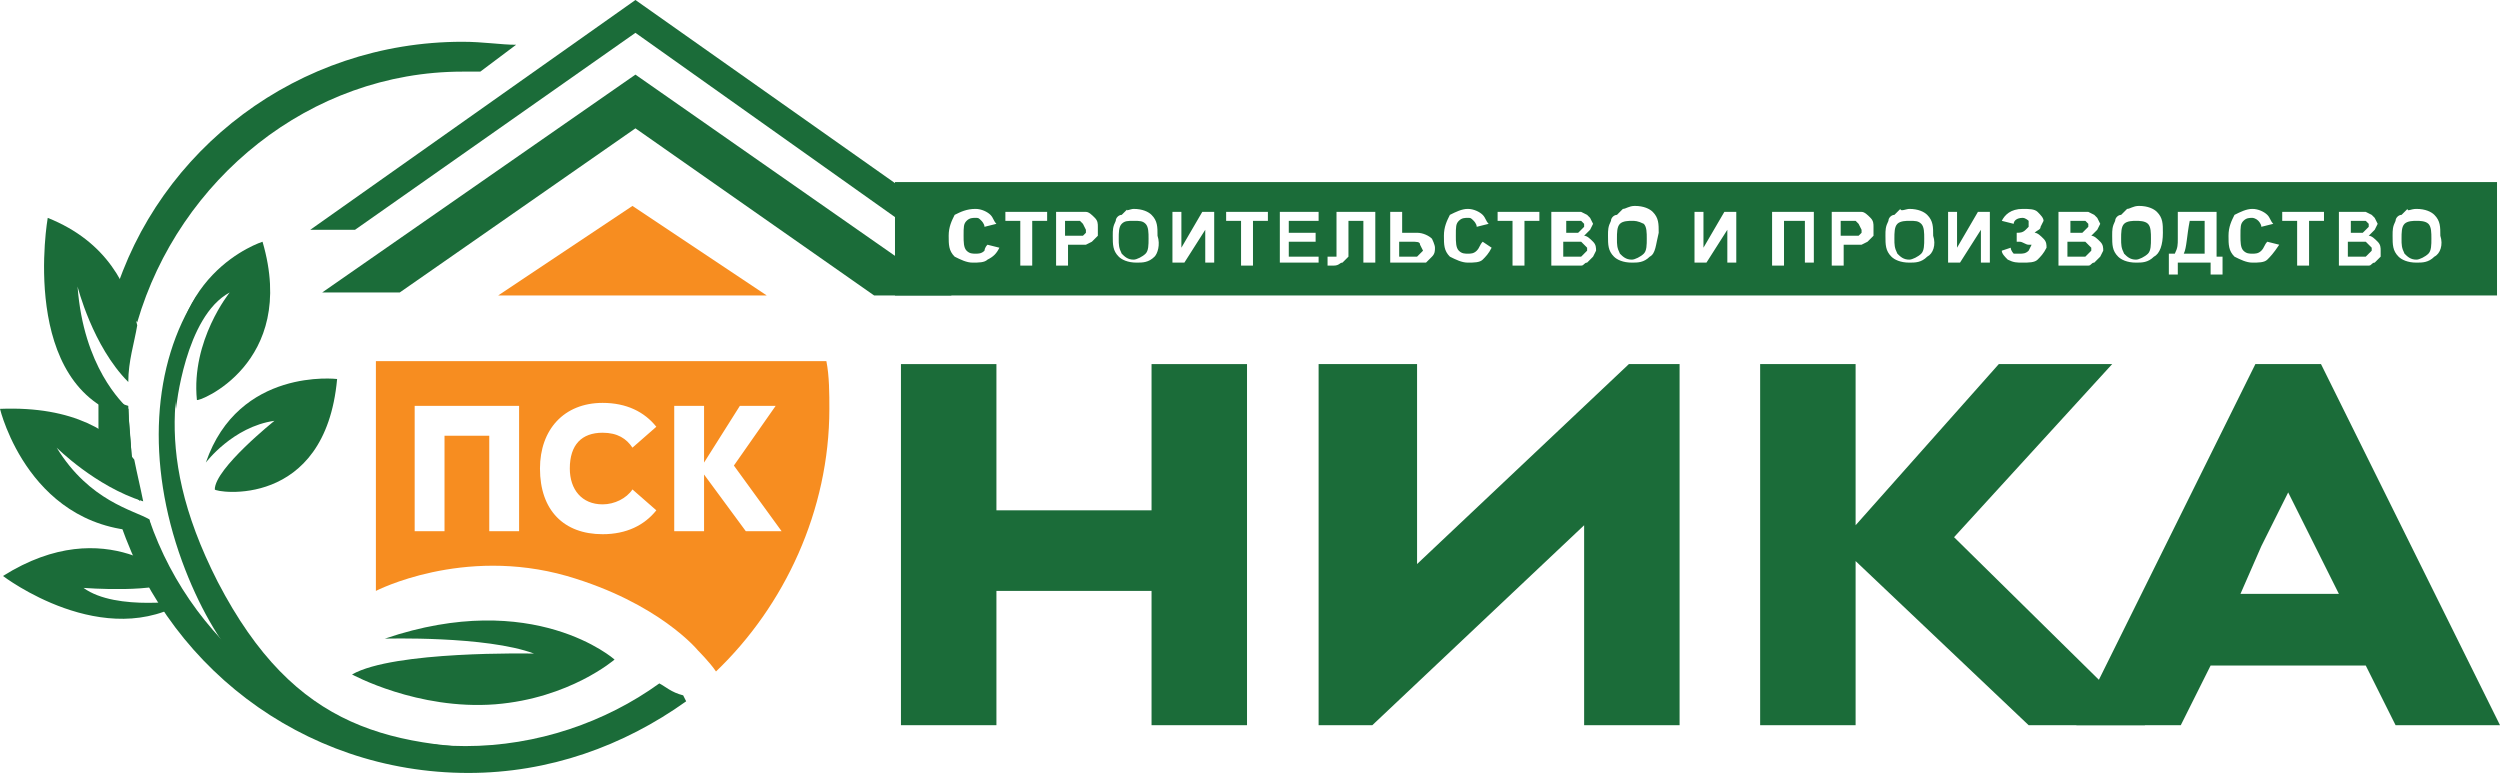 <svg width="207" height="64" viewBox="0 0 207 64" fill="none" xmlns="http://www.w3.org/2000/svg">
<path d="M63.483 24.463L52.368 17.05L41.252 24.463H63.483Z" fill="#F78D20"/>
<path d="M74.599 30.147H82.504V42.255H95.348V30.147H103.253V60.046H95.348V48.927H82.504V60.046H74.599V30.147Z" fill="#1B6C39"/>
<path d="M139.07 30.147V60.046H131.166V43.49L113.628 60.046H109.181V30.147H117.333V46.703L134.871 30.147H139.07Z" fill="#1B6C39"/>
<path d="M167.971 60.046L153.644 46.456V60.046H145.74V30.147H153.644V43.49L165.501 30.147H174.888L161.796 44.479L177.605 60.046H167.971Z" fill="#1B6C39"/>
<path d="M195.884 55.104H183.039L180.569 60.046H171.924L186.745 30.147H192.179L207 60.046H198.354L195.884 55.104ZM185.51 49.174H193.661L191.685 45.22L189.462 40.772L187.239 45.22L185.51 49.174Z" fill="#1B6C39"/>
<path d="M9.881 37.313C10.128 37.066 10.375 38.054 10.869 37.807C10.869 36.324 10.622 34.842 10.622 33.606C9.634 33.359 8.893 32.618 8.646 31.876L8.152 31.382C8.152 32.123 8.152 32.865 8.152 33.853C8.152 34.842 8.152 35.583 8.152 36.324C8.893 36.571 9.387 36.819 9.881 37.313Z" fill="#1B6C39"/>
<path d="M54.591 56.587C50.144 59.799 44.463 61.776 38.535 61.776C26.431 61.776 16.056 53.869 12.351 42.996C12.104 42.996 11.857 42.996 11.61 42.996C10.622 42.996 10.128 42.749 9.634 42.255C13.339 54.857 24.949 64 38.782 64C45.451 64 51.627 61.776 56.814 58.069L56.567 57.575C55.579 57.328 55.085 56.834 54.591 56.587Z" fill="#1B6C39"/>
<path d="M76.081 16.556L52.614 0L25.69 19.027H29.395L52.614 2.718L75.587 19.027H76.081V16.556Z" fill="#1B6C39"/>
<path d="M33.1 24.216L52.614 10.626L72.376 24.463H78.798L52.614 6.178L26.678 24.216H33.1Z" fill="#1B6C39"/>
<path d="M27.913 31.382C27.913 31.382 19.761 30.394 17.044 38.301C17.044 38.301 19.267 35.336 22.726 34.842C22.726 34.842 17.785 38.795 17.785 40.525C17.785 40.772 26.925 42.255 27.913 31.382Z" fill="#1B6C39"/>
<path d="M21.738 20.015C21.738 20.015 13.092 22.734 14.574 33.853C14.574 33.853 15.315 26.193 19.02 24.216C19.02 24.216 15.809 28.17 16.303 33.112C16.303 33.359 24.702 30.147 21.738 20.015Z" fill="#1B6C39"/>
<path d="M0.247 47.691C0.247 47.691 8.646 54.116 15.562 49.668C15.562 49.668 9.634 50.656 6.916 48.679C6.916 48.679 13.339 49.174 14.574 47.938C14.574 48.185 8.893 42.255 0.247 47.691Z" fill="#1B6C39"/>
<path d="M29.148 55.846C29.148 55.846 34.582 58.811 41.005 58.317C47.18 57.822 50.886 54.61 50.886 54.61C50.886 54.61 44.216 48.679 31.865 52.88C31.865 52.88 40.264 52.633 44.216 54.116C43.969 54.116 32.606 53.869 29.148 55.846Z" fill="#1B6C39"/>
<path d="M180.816 21.004H182.545V18.286H181.31C181.063 19.521 181.063 20.51 180.816 21.004Z" fill="#1B6C39"/>
<path d="M172.418 19.274L172.665 19.027L172.912 18.78V18.533L172.665 18.286C172.665 18.286 172.418 18.286 171.924 18.286H171.43V19.274H171.924C172.171 19.274 172.418 19.274 172.418 19.274Z" fill="#1B6C39"/>
<path d="M130.919 20.015C130.672 20.015 130.425 20.015 130.178 20.015H129.437V21.251H130.178C130.425 21.251 130.672 21.251 130.919 21.251L131.166 21.004L131.413 20.757V20.51L130.919 20.015Z" fill="#1B6C39"/>
<path d="M135.118 18.286C134.871 18.286 134.377 18.286 134.13 18.533C133.883 18.78 133.883 19.274 133.883 19.768C133.883 20.263 133.883 20.51 134.13 21.004C134.377 21.251 134.624 21.498 135.118 21.498C135.365 21.498 135.859 21.251 136.106 21.004C136.353 20.757 136.353 20.263 136.353 19.768C136.353 19.274 136.353 18.78 136.106 18.533C135.612 18.286 135.365 18.286 135.118 18.286Z" fill="#1B6C39"/>
<path d="M172.665 20.015C172.665 20.015 172.171 20.015 171.924 20.015H171.183V21.251H171.924C172.171 21.251 172.418 21.251 172.665 21.251L172.912 21.004L173.159 20.757V20.51L172.665 20.015Z" fill="#1B6C39"/>
<path d="M130.672 19.274L130.919 19.027L131.166 18.78V18.533L130.919 18.286C130.919 18.286 130.672 18.286 130.178 18.286H129.684V19.274H130.178C130.178 19.274 130.425 19.274 130.672 19.274Z" fill="#1B6C39"/>
<path d="M153.644 18.286C153.644 18.286 153.397 18.286 152.903 18.286H152.409V19.521H153.15C153.397 19.521 153.644 19.521 153.891 19.521L154.138 19.274V19.027L153.891 18.533L153.644 18.286Z" fill="#1B6C39"/>
<path d="M158.091 18.286C157.844 18.286 157.35 18.286 157.103 18.533C156.856 18.78 156.856 19.274 156.856 19.768C156.856 20.263 156.856 20.51 157.103 21.004C157.35 21.251 157.597 21.498 158.091 21.498C158.338 21.498 158.832 21.251 159.079 21.004C159.326 20.757 159.326 20.263 159.326 19.768C159.326 19.274 159.326 18.78 159.079 18.533C158.832 18.286 158.585 18.286 158.091 18.286Z" fill="#1B6C39"/>
<path d="M116.839 20.015H115.851V21.251H116.839C117.086 21.251 117.333 21.251 117.333 21.251L117.58 21.004L117.827 20.757L117.58 20.262C117.58 20.015 117.333 20.015 116.839 20.015Z" fill="#1B6C39"/>
<path d="M176.864 18.286C176.617 18.286 176.123 18.286 175.876 18.533C175.629 18.78 175.629 19.274 175.629 19.768C175.629 20.263 175.629 20.51 175.876 21.004C176.123 21.251 176.37 21.498 176.864 21.498C177.111 21.498 177.605 21.251 177.852 21.004C178.099 20.757 178.099 20.263 178.099 19.768C178.099 19.274 178.099 18.78 177.852 18.533C177.605 18.286 177.111 18.286 176.864 18.286Z" fill="#1B6C39"/>
<path d="M89.42 18.286C89.42 18.286 89.173 18.286 88.679 18.286H88.185V19.521H88.926C89.173 19.521 89.42 19.521 89.667 19.521L89.914 19.274V19.027L89.667 18.533L89.42 18.286Z" fill="#1B6C39"/>
<path d="M195.884 20.015C195.637 20.015 195.39 20.015 195.143 20.015H194.402V21.251H195.143C195.39 21.251 195.637 21.251 195.884 21.251L196.131 21.004L196.378 20.757V20.51L195.884 20.015Z" fill="#1B6C39"/>
<path d="M200.084 18.286C199.837 18.286 199.342 18.286 199.095 18.533C198.848 18.78 198.848 19.274 198.848 19.768C198.848 20.263 198.848 20.51 199.095 21.004C199.342 21.251 199.589 21.498 200.084 21.498C200.331 21.498 200.825 21.251 201.072 21.004C201.319 20.757 201.319 20.263 201.319 19.768C201.319 19.274 201.319 18.78 201.072 18.533C200.825 18.286 200.331 18.286 200.084 18.286Z" fill="#1B6C39"/>
<path d="M74.105 24.463H206.753V15.073H74.105V24.463ZM81.763 21.498C81.516 21.745 81.022 21.745 80.527 21.745C80.033 21.745 79.539 21.498 79.045 21.251C78.551 20.757 78.551 20.263 78.551 19.521C78.551 18.78 78.798 18.286 79.045 17.791C79.539 17.544 80.033 17.297 80.775 17.297C81.269 17.297 81.763 17.544 82.01 17.791C82.257 18.039 82.257 18.286 82.504 18.533L81.516 18.78C81.516 18.533 81.269 18.286 81.269 18.286C81.022 18.039 81.022 18.039 80.775 18.039C80.527 18.039 80.28 18.039 80.033 18.286C79.786 18.533 79.786 18.78 79.786 19.521C79.786 20.015 79.786 20.51 80.033 20.757C80.28 21.004 80.527 21.004 80.775 21.004C81.022 21.004 81.269 21.004 81.516 20.757C81.516 20.757 81.516 20.51 81.763 20.263L82.751 20.51C82.504 21.004 82.257 21.251 81.763 21.498ZM86.703 18.286H85.468V21.992H84.48V18.286H83.245V17.544H86.703V18.286ZM90.902 19.521L90.408 20.015L89.914 20.263C89.667 20.263 89.42 20.263 88.926 20.263H88.432V21.992H87.444V17.544H88.926C89.42 17.544 89.914 17.544 89.914 17.544C90.161 17.544 90.408 17.791 90.655 18.039C90.902 18.286 90.902 18.533 90.902 18.78C90.902 19.027 90.902 19.274 90.902 19.521ZM95.596 21.251C95.101 21.745 94.607 21.745 94.113 21.745C93.372 21.745 92.878 21.498 92.631 21.251C92.137 20.757 92.137 20.263 92.137 19.521C92.137 19.027 92.137 18.78 92.384 18.286C92.384 18.039 92.631 17.791 92.878 17.791L93.372 17.297C93.125 17.544 93.619 17.297 93.866 17.297C94.607 17.297 95.101 17.544 95.348 17.791C95.843 18.286 95.843 18.78 95.843 19.521C96.09 20.263 95.843 21.004 95.596 21.251ZM100.536 21.745H99.795V19.027L98.066 21.745H97.078V17.544H97.819V20.51L99.548 17.544H100.536V21.745ZM104.982 18.286H103.747V21.992H102.759V18.286H101.524V17.544H104.982V18.286ZM109.428 21.745H105.97V17.544H109.181V18.286H106.711V19.274H108.934V20.015H106.711V21.251H109.181V21.745H109.428ZM113.875 21.745H112.887V18.286H111.652V20.015C111.652 20.51 111.652 21.004 111.652 21.251L111.158 21.745C110.911 21.745 110.911 21.992 110.416 21.992C110.416 21.992 110.169 21.992 109.922 21.992V21.251H110.169H110.663V21.004V20.015V17.544H113.875V21.745ZM118.568 21.251L118.074 21.745C117.827 21.745 117.58 21.745 117.333 21.745H115.11V17.544H116.098V19.274H117.333C117.827 19.274 118.321 19.521 118.568 19.768C118.568 19.768 118.815 20.263 118.815 20.51C118.815 20.757 118.815 21.004 118.568 21.251ZM122.767 21.498C122.52 21.745 122.026 21.745 121.532 21.745C121.038 21.745 120.544 21.498 120.05 21.251C119.556 20.757 119.556 20.263 119.556 19.521C119.556 18.78 119.803 18.286 120.05 17.791C120.544 17.544 121.038 17.297 121.532 17.297C122.026 17.297 122.52 17.544 122.767 17.791C123.014 18.039 123.014 18.286 123.261 18.533L122.273 18.78C122.273 18.533 122.026 18.286 122.026 18.286C121.779 18.039 121.779 18.039 121.532 18.039C121.285 18.039 121.038 18.039 120.791 18.286C120.544 18.533 120.544 18.78 120.544 19.521C120.544 20.015 120.544 20.51 120.791 20.757C121.038 21.004 121.285 21.004 121.532 21.004C121.779 21.004 122.026 21.004 122.273 20.757C122.52 20.51 122.52 20.263 122.767 20.015L123.508 20.51C123.261 21.004 123.014 21.251 122.767 21.498ZM127.461 18.286H126.226V21.992H125.237V18.286H124.002V17.544H127.461V18.286ZM131.907 21.251L131.413 21.745C131.166 21.745 131.166 21.992 130.919 21.992C130.672 21.992 130.425 21.992 129.931 21.992H128.449V17.544H130.178C130.425 17.544 130.919 17.544 130.919 17.544L131.413 17.791L131.66 18.039L131.907 18.533L131.66 19.027L131.166 19.521C131.413 19.521 131.66 19.768 131.907 20.015C132.154 20.263 132.154 20.51 132.154 20.757L131.907 21.251ZM136.6 21.251C136.106 21.745 135.612 21.745 135.118 21.745C134.377 21.745 133.883 21.498 133.636 21.251C133.142 20.757 133.142 20.263 133.142 19.521C133.142 19.027 133.142 18.78 133.389 18.286C133.389 18.039 133.636 17.791 133.883 17.791L134.377 17.297C134.624 17.297 134.871 17.05 135.365 17.05C136.106 17.05 136.6 17.297 136.847 17.544C137.341 18.039 137.341 18.533 137.341 19.274C137.094 20.263 137.094 21.004 136.6 21.251ZM143.764 21.745H143.023V19.027L141.294 21.745H140.305V17.544H141.047V20.51L142.776 17.544H143.764V21.745ZM150.433 21.745H149.445V18.286H147.716V21.992H146.728V17.544H150.186V21.745H150.433ZM155.126 19.521L154.632 20.015L154.138 20.263C153.891 20.263 153.644 20.263 153.15 20.263H152.656V21.992H151.668V17.544H153.15C153.644 17.544 154.138 17.544 154.138 17.544C154.385 17.544 154.632 17.791 154.879 18.039C155.126 18.286 155.126 18.533 155.126 18.78C155.126 19.027 155.126 19.274 155.126 19.521ZM159.573 21.251C159.079 21.745 158.585 21.745 158.091 21.745C157.35 21.745 156.856 21.498 156.609 21.251C156.115 20.757 156.115 20.263 156.115 19.521C156.115 19.027 156.115 18.78 156.362 18.286C156.362 18.039 156.609 17.791 156.856 17.791L157.35 17.297C157.35 17.544 157.844 17.297 158.091 17.297C158.832 17.297 159.326 17.544 159.573 17.791C160.067 18.286 160.067 18.78 160.067 19.521C160.314 20.263 160.067 21.004 159.573 21.251ZM164.76 21.745H164.019V19.027L162.29 21.745H161.302V17.544H162.043V20.51L163.772 17.544H164.76V21.745ZM168.712 21.498C168.465 21.745 167.971 21.745 167.477 21.745C166.983 21.745 166.736 21.745 166.242 21.498C165.995 21.251 165.748 21.004 165.748 20.757L166.489 20.51C166.489 20.757 166.736 21.004 166.736 21.004H167.23C167.477 21.004 167.724 21.004 167.971 20.757L168.218 20.263H167.971C167.724 20.263 167.477 20.015 167.23 20.015H166.983V19.274C167.23 19.274 167.477 19.274 167.724 19.027L167.971 18.78V18.286C167.971 18.286 167.724 18.039 167.477 18.039C166.983 18.039 166.736 18.286 166.736 18.533L165.748 18.286C165.995 17.791 166.489 17.297 167.477 17.297C167.971 17.297 168.465 17.297 168.712 17.544C168.959 17.791 169.206 18.039 169.206 18.286L168.959 18.78C168.959 19.027 168.712 19.027 168.465 19.274C168.712 19.274 168.959 19.521 169.206 19.768C169.453 20.015 169.453 20.263 169.453 20.51C169.206 21.004 168.959 21.251 168.712 21.498ZM173.9 21.251L173.406 21.745C173.159 21.745 173.159 21.992 172.912 21.992C172.665 21.992 172.418 21.992 171.924 21.992H170.442V17.544H172.171C172.418 17.544 172.912 17.544 172.912 17.544L173.406 17.791L173.653 18.039L173.9 18.533L173.653 19.027L173.159 19.521C173.406 19.521 173.653 19.768 173.9 20.015C174.147 20.263 174.147 20.51 174.147 20.757L173.9 21.251ZM178.346 21.251C177.852 21.745 177.358 21.745 176.864 21.745C176.123 21.745 175.629 21.498 175.382 21.251C174.888 20.757 174.888 20.263 174.888 19.521C174.888 19.027 174.888 18.78 175.135 18.286C175.135 18.039 175.382 17.791 175.629 17.791L176.123 17.297C176.37 17.297 176.617 17.05 177.111 17.05C177.852 17.05 178.346 17.297 178.593 17.544C179.087 18.039 179.087 18.533 179.087 19.274C179.087 20.263 178.84 21.004 178.346 21.251ZM183.78 22.734H183.039V21.745H180.322V22.734H179.581V21.004H180.075C180.322 20.51 180.322 20.263 180.322 19.768C180.322 19.274 180.322 18.533 180.322 17.791V17.544H183.533V21.251H184.027V22.734H183.78ZM187.733 21.498C187.486 21.745 186.992 21.745 186.498 21.745C186.004 21.745 185.51 21.498 185.016 21.251C184.521 20.757 184.521 20.263 184.521 19.521C184.521 18.78 184.769 18.286 185.016 17.791C185.51 17.544 186.004 17.297 186.498 17.297C186.992 17.297 187.486 17.544 187.733 17.791C187.98 18.039 187.98 18.286 188.227 18.533L187.239 18.78C187.239 18.533 186.992 18.286 186.992 18.286C186.745 18.039 186.498 18.039 186.498 18.039C186.251 18.039 186.004 18.039 185.757 18.286C185.51 18.533 185.51 18.78 185.51 19.521C185.51 20.015 185.51 20.51 185.757 20.757C186.004 21.004 186.251 21.004 186.498 21.004C186.745 21.004 186.992 21.004 187.239 20.757C187.486 20.51 187.486 20.263 187.733 20.015L188.721 20.263C188.227 21.004 187.98 21.251 187.733 21.498ZM192.426 18.286H191.191V21.992H190.203V18.286H188.968V17.544H192.426V18.286ZM197.119 21.251L196.625 21.745C196.378 21.745 196.378 21.992 196.131 21.992C195.884 21.992 195.637 21.992 195.143 21.992H193.661V17.544H195.143C195.39 17.544 195.884 17.544 195.884 17.544L196.378 17.791L196.625 18.039L196.872 18.533L196.625 19.027L196.131 19.521C196.378 19.521 196.625 19.768 196.872 20.015C197.119 20.263 197.119 20.51 197.119 20.757V21.251ZM201.566 21.251C201.072 21.745 200.578 21.745 200.084 21.745C199.342 21.745 198.848 21.498 198.601 21.251C198.107 20.757 198.107 20.263 198.107 19.521C198.107 19.027 198.107 18.78 198.354 18.286C198.354 18.039 198.601 17.791 198.848 17.791L199.342 17.297C199.342 17.544 199.59 17.297 200.084 17.297C200.825 17.297 201.319 17.544 201.566 17.791C202.06 18.286 202.06 18.78 202.06 19.521C202.307 20.263 202.06 21.004 201.566 21.251Z" fill="#1B6C39"/>
<path d="M195.637 19.274L195.884 19.027L196.131 18.78V18.533L195.884 18.286C195.884 18.286 195.637 18.286 195.143 18.286H194.649V19.274H195.143C195.143 19.274 195.39 19.274 195.637 19.274Z" fill="#1B6C39"/>
<path d="M93.866 18.286C93.372 18.286 93.125 18.286 92.878 18.533C92.631 18.78 92.631 19.274 92.631 19.768C92.631 20.263 92.631 20.51 92.878 21.004C93.125 21.251 93.372 21.498 93.866 21.498C94.113 21.498 94.607 21.251 94.854 21.004C95.101 20.757 95.101 20.263 95.101 19.768C95.101 19.274 95.101 18.78 94.854 18.533C94.607 18.286 94.36 18.286 93.866 18.286Z" fill="#1B6C39"/>
<path d="M10.622 33.853C10.128 33.359 6.916 30.394 6.422 23.722C6.422 23.722 7.658 28.664 10.622 31.629C10.622 29.9 11.116 28.417 11.363 26.934C10.622 23.722 8.893 20.015 3.952 18.039C3.952 18.039 1.482 32.123 10.622 34.595V33.853Z" fill="#1B6C39"/>
<path d="M0 33.853C0 33.853 2.47 44.232 12.598 43.985L12.351 42.996C11.116 42.255 7.41 41.514 4.693 37.066C4.693 37.066 7.905 40.278 11.857 41.514C11.61 40.278 11.363 39.29 11.116 38.054C9.387 35.83 6.175 33.606 0 33.853Z" fill="#1B6C39"/>
<path d="M10.622 33.853C10.622 33.853 10.869 39.537 11.61 41.514L9.634 39.537L9.387 33.853H10.622Z" fill="#1B6C39"/>
<path d="M38.288 3.459C24.702 3.459 13.092 12.355 9.387 24.71C10.375 24.71 10.869 26.193 11.363 26.687C14.821 14.826 25.69 5.931 38.288 5.931C38.782 5.931 39.276 5.931 39.77 5.931L42.734 3.707C41.499 3.707 40.017 3.459 38.288 3.459Z" fill="#1B6C39"/>
<path d="M68.424 29.9H65.954H31.124V30.641V48.927C31.124 48.927 38.288 45.22 46.933 47.691C54.591 49.915 57.802 53.869 57.802 53.869C57.802 53.869 58.79 54.857 59.284 55.599C64.965 50.162 68.671 42.255 68.671 33.853C68.671 32.618 68.671 31.135 68.424 29.9ZM42.981 43.985H40.511V36.077H36.806V43.985H34.335V33.606H42.981V43.985ZM49.897 41.761C50.885 41.761 51.873 41.266 52.367 40.525L54.344 42.255C53.356 43.49 51.873 44.232 49.897 44.232C46.686 44.232 44.71 42.255 44.71 38.795C44.71 35.583 46.686 33.359 49.897 33.359C51.873 33.359 53.356 34.1 54.344 35.336L52.367 37.066C51.873 36.324 51.133 35.83 49.897 35.83C48.168 35.83 47.18 36.819 47.18 38.795C47.18 40.525 48.168 41.761 49.897 41.761ZM61.754 43.985L58.296 39.29V43.985H55.826V33.606H58.296V38.301L61.26 33.606H64.224L60.766 38.548L64.718 43.985H61.754Z" fill="#F78D20"/>
<path d="M18.032 48.185C12.104 36.571 15.068 30.394 16.303 24.463C12.598 30.147 12.104 38.301 15.068 46.456C20.502 61.282 31.865 64.247 43.969 62.023C32.359 62.023 24.455 60.541 18.032 48.185Z" fill="#1B6C39"/>
</svg>
